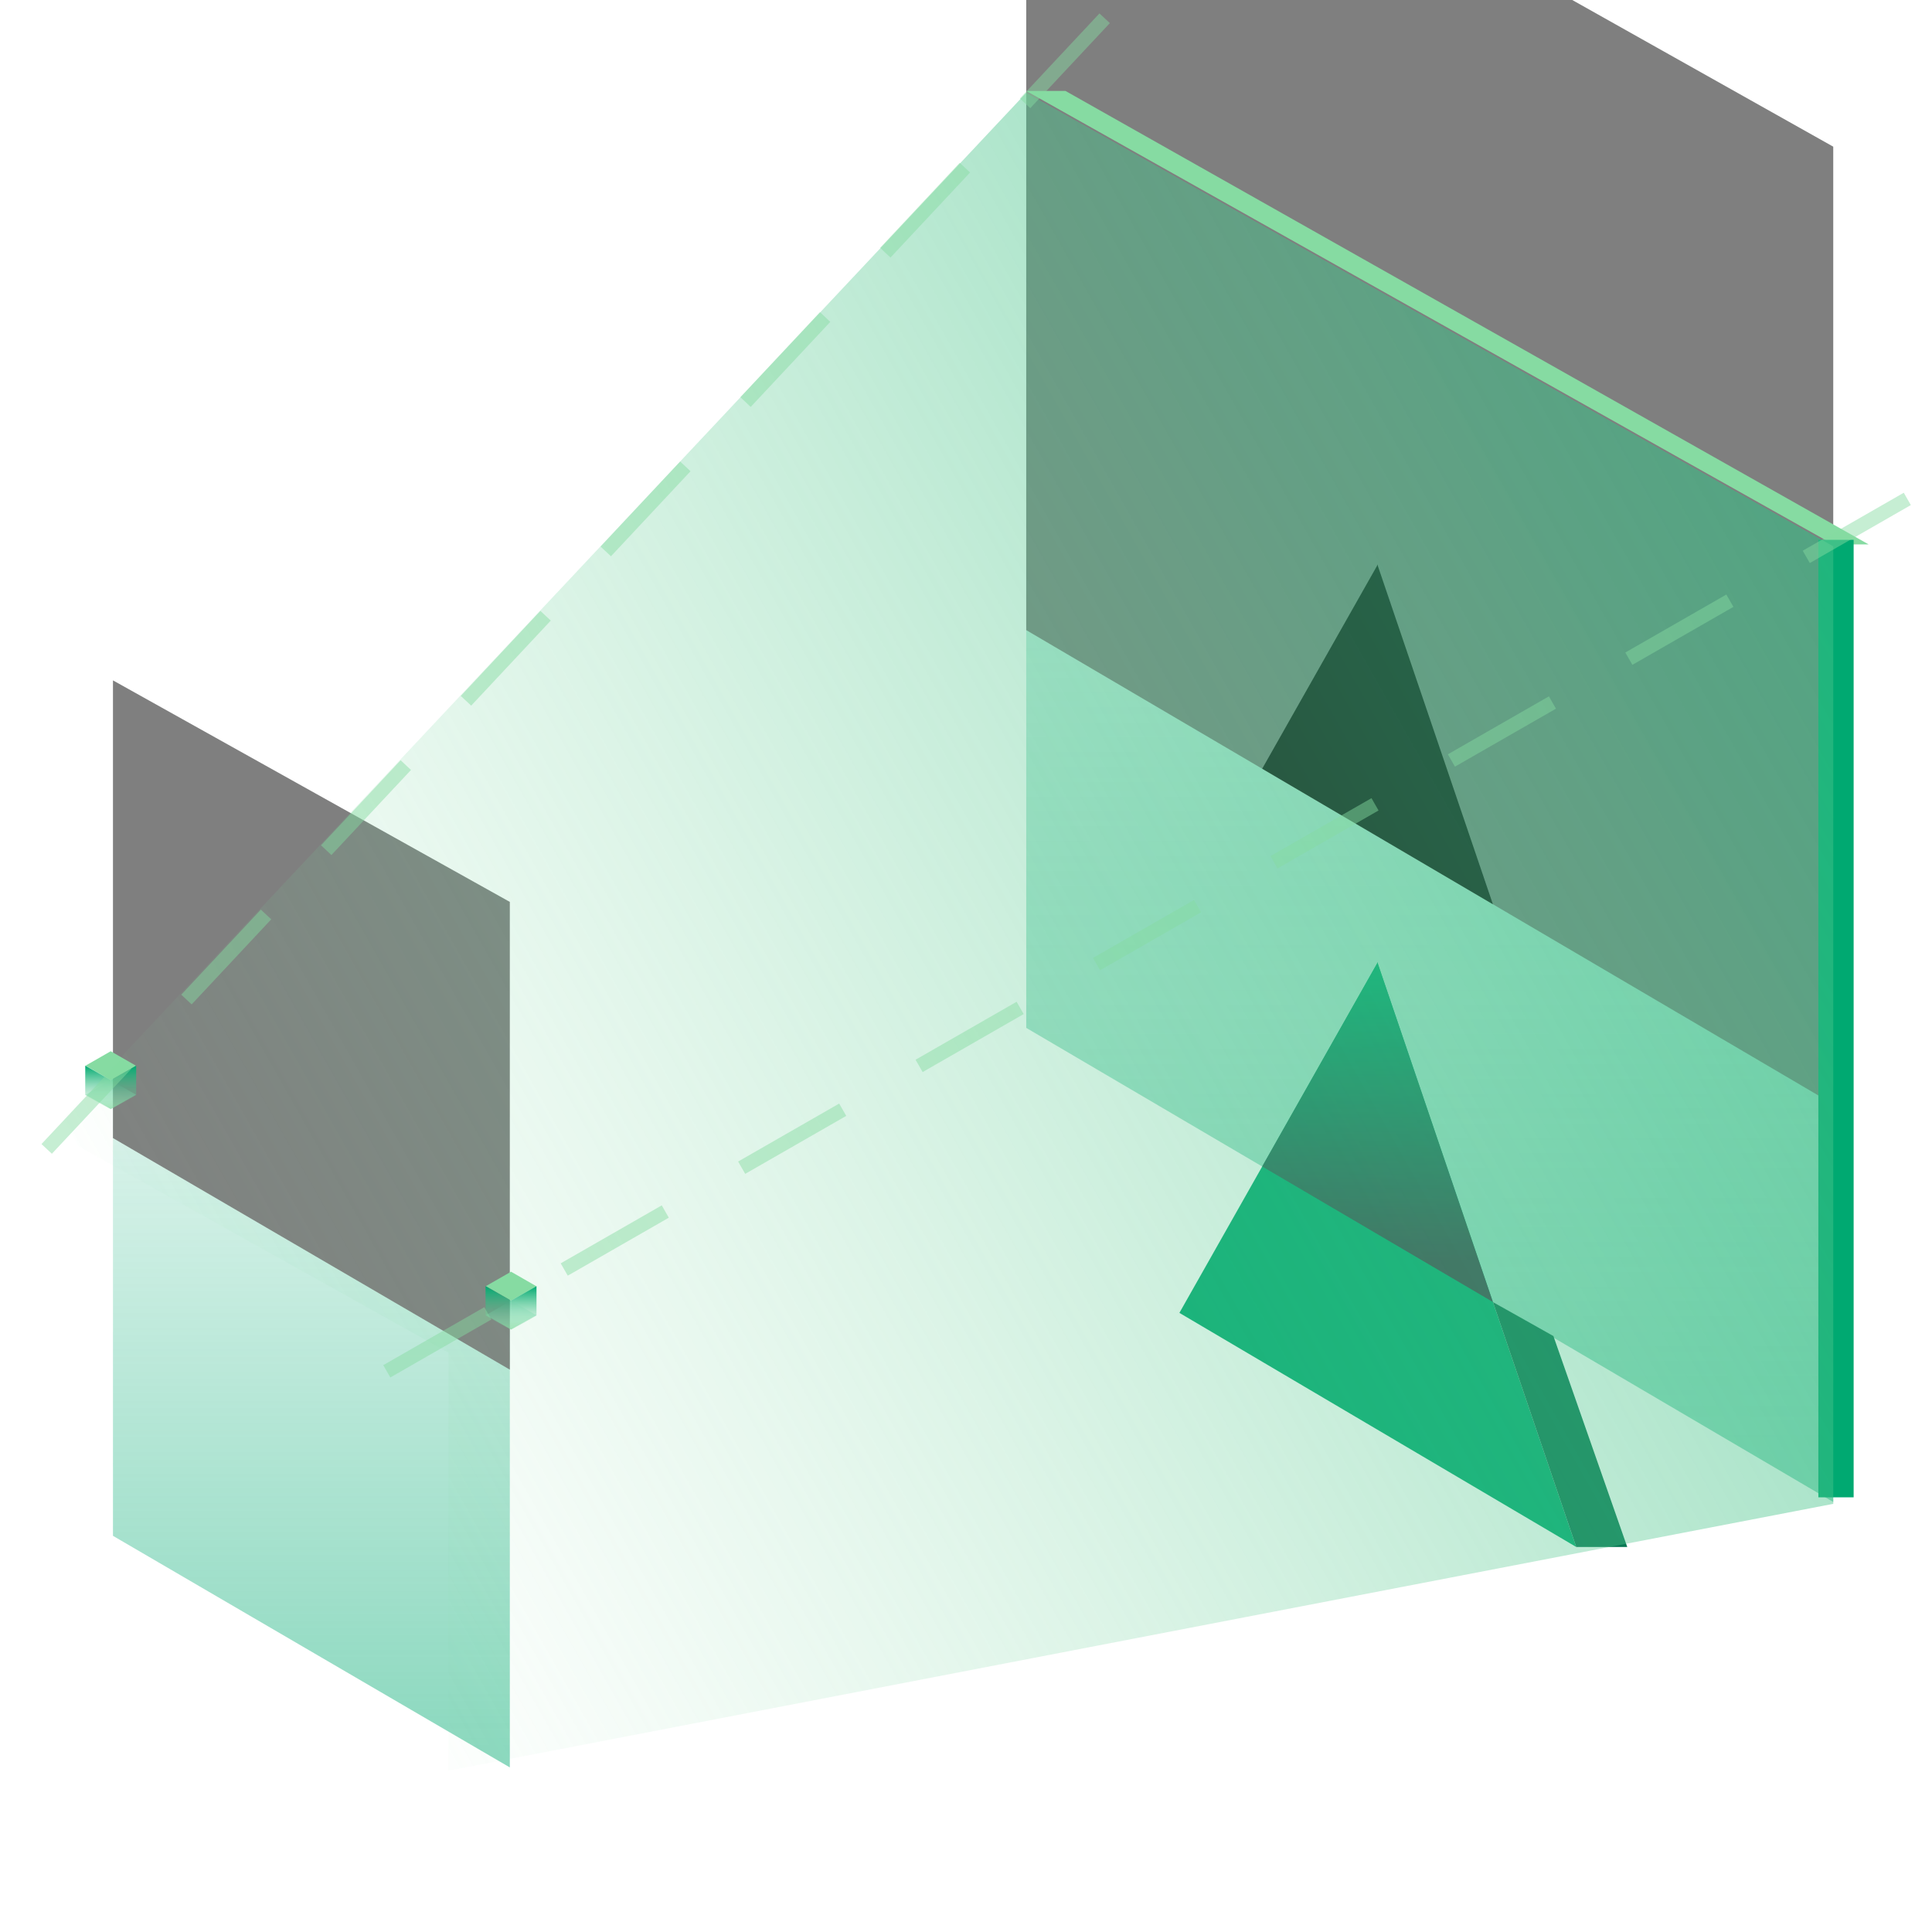 <svg xmlns="http://www.w3.org/2000/svg" xmlns:xlink="http://www.w3.org/1999/xlink" width="68" height="68" viewBox="0 0 68 68">
    <defs>
        <linearGradient id="yar509s8sa" x1="50%" x2="50%" y1="1.831%" y2="96.72%">
            <stop offset="0%" stop-color="#19B27F" stop-opacity=".295"/>
            <stop offset="100%" stop-color="#19B27F"/>
        </linearGradient>
        <linearGradient id="62mef3yrad" x1="50%" x2="50%" y1="2.278%" y2="88.149%">
            <stop offset="0%" stop-color="#00A971"/>
            <stop offset="100%" stop-color="#3E3D49"/>
        </linearGradient>
        <linearGradient id="e6k7fuaprg" x1="50%" x2="50%" y1="1.831%" y2="96.72%">
            <stop offset="0%" stop-color="#19B27F" stop-opacity=".295"/>
            <stop offset="100%" stop-color="#19B27F"/>
        </linearGradient>
        <linearGradient id="lyjlyyqqkj" x1="158.044%" x2="7.169%" y1="-7.585%" y2="72.026%">
            <stop offset="0%" stop-color="#00A971"/>
            <stop offset="100%" stop-color="#84DAA1" stop-opacity=".017"/>
            <stop offset="100%" stop-color="#86DBA2" stop-opacity="0"/>
        </linearGradient>
        <linearGradient id="wl7foykvxk" x1="50%" x2="50%" y1="3.064%" y2="100%">
            <stop offset="0%" stop-color="#93EBD2" stop-opacity="0"/>
            <stop offset="100%" stop-color="#86DBA2"/>
        </linearGradient>
        <linearGradient id="go9w1r84nl" x1="50%" x2="50%" y1="0%" y2="100%">
            <stop offset="0%" stop-color="#00A971"/>
            <stop offset="100%" stop-color="#86DBA2" stop-opacity="0"/>
        </linearGradient>
        <filter id="rs2e5bnesc" width="240.8%" height="180.5%" x="-70.4%" y="-40.3%" filterUnits="objectBoundingBox">
            <feGaussianBlur in="SourceAlpha" result="shadowBlurInner1" stdDeviation="13"/>
            <feOffset dy="-14" in="shadowBlurInner1" result="shadowOffsetInner1"/>
            <feComposite in="shadowOffsetInner1" in2="SourceAlpha" k2="-1" k3="1" operator="arithmetic" result="shadowInnerInner1"/>
            <feColorMatrix in="shadowInnerInner1" values="0 0 0 0 0 0 0 0 0 0 0 0 0 0 0 0 0 0 0.101 0"/>
        </filter>
        <filter id="bhldrerllf" width="592.6%" height="434.4%" x="-246.3%" y="-167.2%" filterUnits="objectBoundingBox">
            <feGaussianBlur in="SourceAlpha" result="shadowBlurInner1" stdDeviation="13"/>
            <feOffset dy="-14" in="shadowBlurInner1" result="shadowOffsetInner1"/>
            <feComposite in="shadowOffsetInner1" in2="SourceAlpha" k2="-1" k3="1" operator="arithmetic" result="shadowInnerInner1"/>
            <feColorMatrix in="shadowInnerInner1" values="0 0 0 0 0 0 0 0 0 0 0 0 0 0 0 0 0 0 0.101 0"/>
        </filter>
        <filter id="k9kjtpz7xi" width="386.4%" height="264.9%" x="-143.2%" y="-82.4%" filterUnits="objectBoundingBox">
            <feGaussianBlur in="SourceAlpha" result="shadowBlurInner1" stdDeviation="13"/>
            <feOffset dy="-14" in="shadowBlurInner1" result="shadowOffsetInner1"/>
            <feComposite in="shadowOffsetInner1" in2="SourceAlpha" k2="-1" k3="1" operator="arithmetic" result="shadowInnerInner1"/>
            <feColorMatrix in="shadowInnerInner1" values="0 0 0 0 0 0 0 0 0 0 0 0 0 0 0 0 0 0 0.101 0"/>
        </filter>
        <path id="o1lx2891rb" d="M0 0L0 32.977 28.404 49.663 28.404 15.961z"/>
        <path id="ispxnxxn1e" d="M12.375 30.664v.052l4.05 11.909-8.12-4.77 4.07-7.191z"/>
        <path id="02ba815v6h" d="M2.162 34.746L2.162 50.855 16.13 59.006 16.13 42.543z"/>
    </defs>
    <g fill="none" fill-rule="evenodd">
        <path d="M0 0H68V68H0z"/>
        <g>
            <g>
                <g>
                    <g opacity=".5" transform="translate(1) translate(.814 3.201) translate(34.306)">
                        <use fill="url(#yar509s8sa)" xlink:href="#o1lx2891rb"/>
                        <use fill="#000" filter="url(#rs2e5bnesc)" xlink:href="#o1lx2891rb"/>
                    </g>
                    <path fill="#00A971" d="M5.391 43.008L19.359 51.248 12.375 30.716 12.375 30.664z" transform="translate(1) translate(.814 3.201) translate(34.306)"/>
                    <g opacity=".9" transform="translate(1) translate(.814 3.201) translate(34.306)">
                        <use fill="url(#62mef3yrad)" xlink:href="#ispxnxxn1e"/>
                        <use fill="#000" filter="url(#bhldrerllf)" xlink:href="#ispxnxxn1e"/>
                    </g>
                    <path fill="#86DBA2" d="M0 0L1.382 0 29.651 15.961 28.404 15.961z" transform="translate(1) translate(.814 3.201) translate(34.306)"/>
                    <path fill="#00A971" d="M27.88 49.5L29.122 49.5 29.122 32.649 29.122 15.799 27.88 15.799z" transform="translate(1) translate(.814 3.201) translate(34.306)"/>
                    <path fill="#087753" d="M19.359 51.248L21.154 51.248 18.555 43.824 16.426 42.626z" transform="translate(1) translate(.814 3.201) translate(34.306)"/>
                </g>
                <g opacity=".5" transform="translate(1) translate(.814 3.201)">
                    <use fill="url(#e6k7fuaprg)" xlink:href="#02ba815v6h"/>
                    <use fill="#000" filter="url(#k9kjtpz7xi)" xlink:href="#02ba815v6h"/>
                </g>
                <path fill="url(#lyjlyyqqkj)" d="M13.968 59.122L62.711 49.729 62.711 16.027 34.306 0.066 0 36.611 13.968 44.408z" transform="translate(1) translate(.814 3.201)"/>
            </g>
            <g>
                <path fill="url(#wl7foykvxk)" d="M0.897 2.036L1.788 1.531 0.897 1.02 0.011 1.528z" opacity=".768" transform="translate(1) translate(2 37)"/>
                <path fill="#86DBA2" d="M0.897 1.016L1.788 0.511 0.897 0 0.011 0.508z" transform="translate(1) translate(2 37)"/>
                <path fill="url(#go9w1r84nl)" d="M0 0.508L0 1.54 0.897 2.065 0.897 1.016z" transform="translate(1) translate(2 37)"/>
                <path fill="url(#go9w1r84nl)" d="M0.897 0.508L0.897 1.54 1.794 2.065 1.794 1.016z" transform="translate(1) translate(2 37) matrix(-1 0 0 1 2.69 0)"/>
            </g>
            <g>
                <path fill="url(#wl7foykvxk)" d="M0.897 2.036L1.788 1.531 0.897 1.02 0.011 1.528z" opacity=".768" transform="translate(1) translate(16.09 44.76)"/>
                <path fill="#86DBA2" d="M0.897 1.016L1.788 0.511 0.897 0 0.011 0.508z" transform="translate(1) translate(16.09 44.76)"/>
                <path fill="url(#go9w1r84nl)" d="M0 0.508L0 1.54 0.897 2.065 0.897 1.016z" transform="translate(1) translate(16.09 44.76)"/>
                <path fill="url(#go9w1r84nl)" d="M0.897 0.508L0.897 1.54 1.794 2.065 1.794 1.016z" transform="translate(1) translate(16.09 44.76) matrix(-1 0 0 1 2.69 0)"/>
            </g>
            <path stroke="#86DBA2" stroke-dasharray="3.6" stroke-linecap="square" stroke-width=".5" d="M.814 40.255L38.482 0M12.831 48.141L66 17.635" opacity=".467" transform="translate(1)"/>
        </g>
    </g>
</svg>
